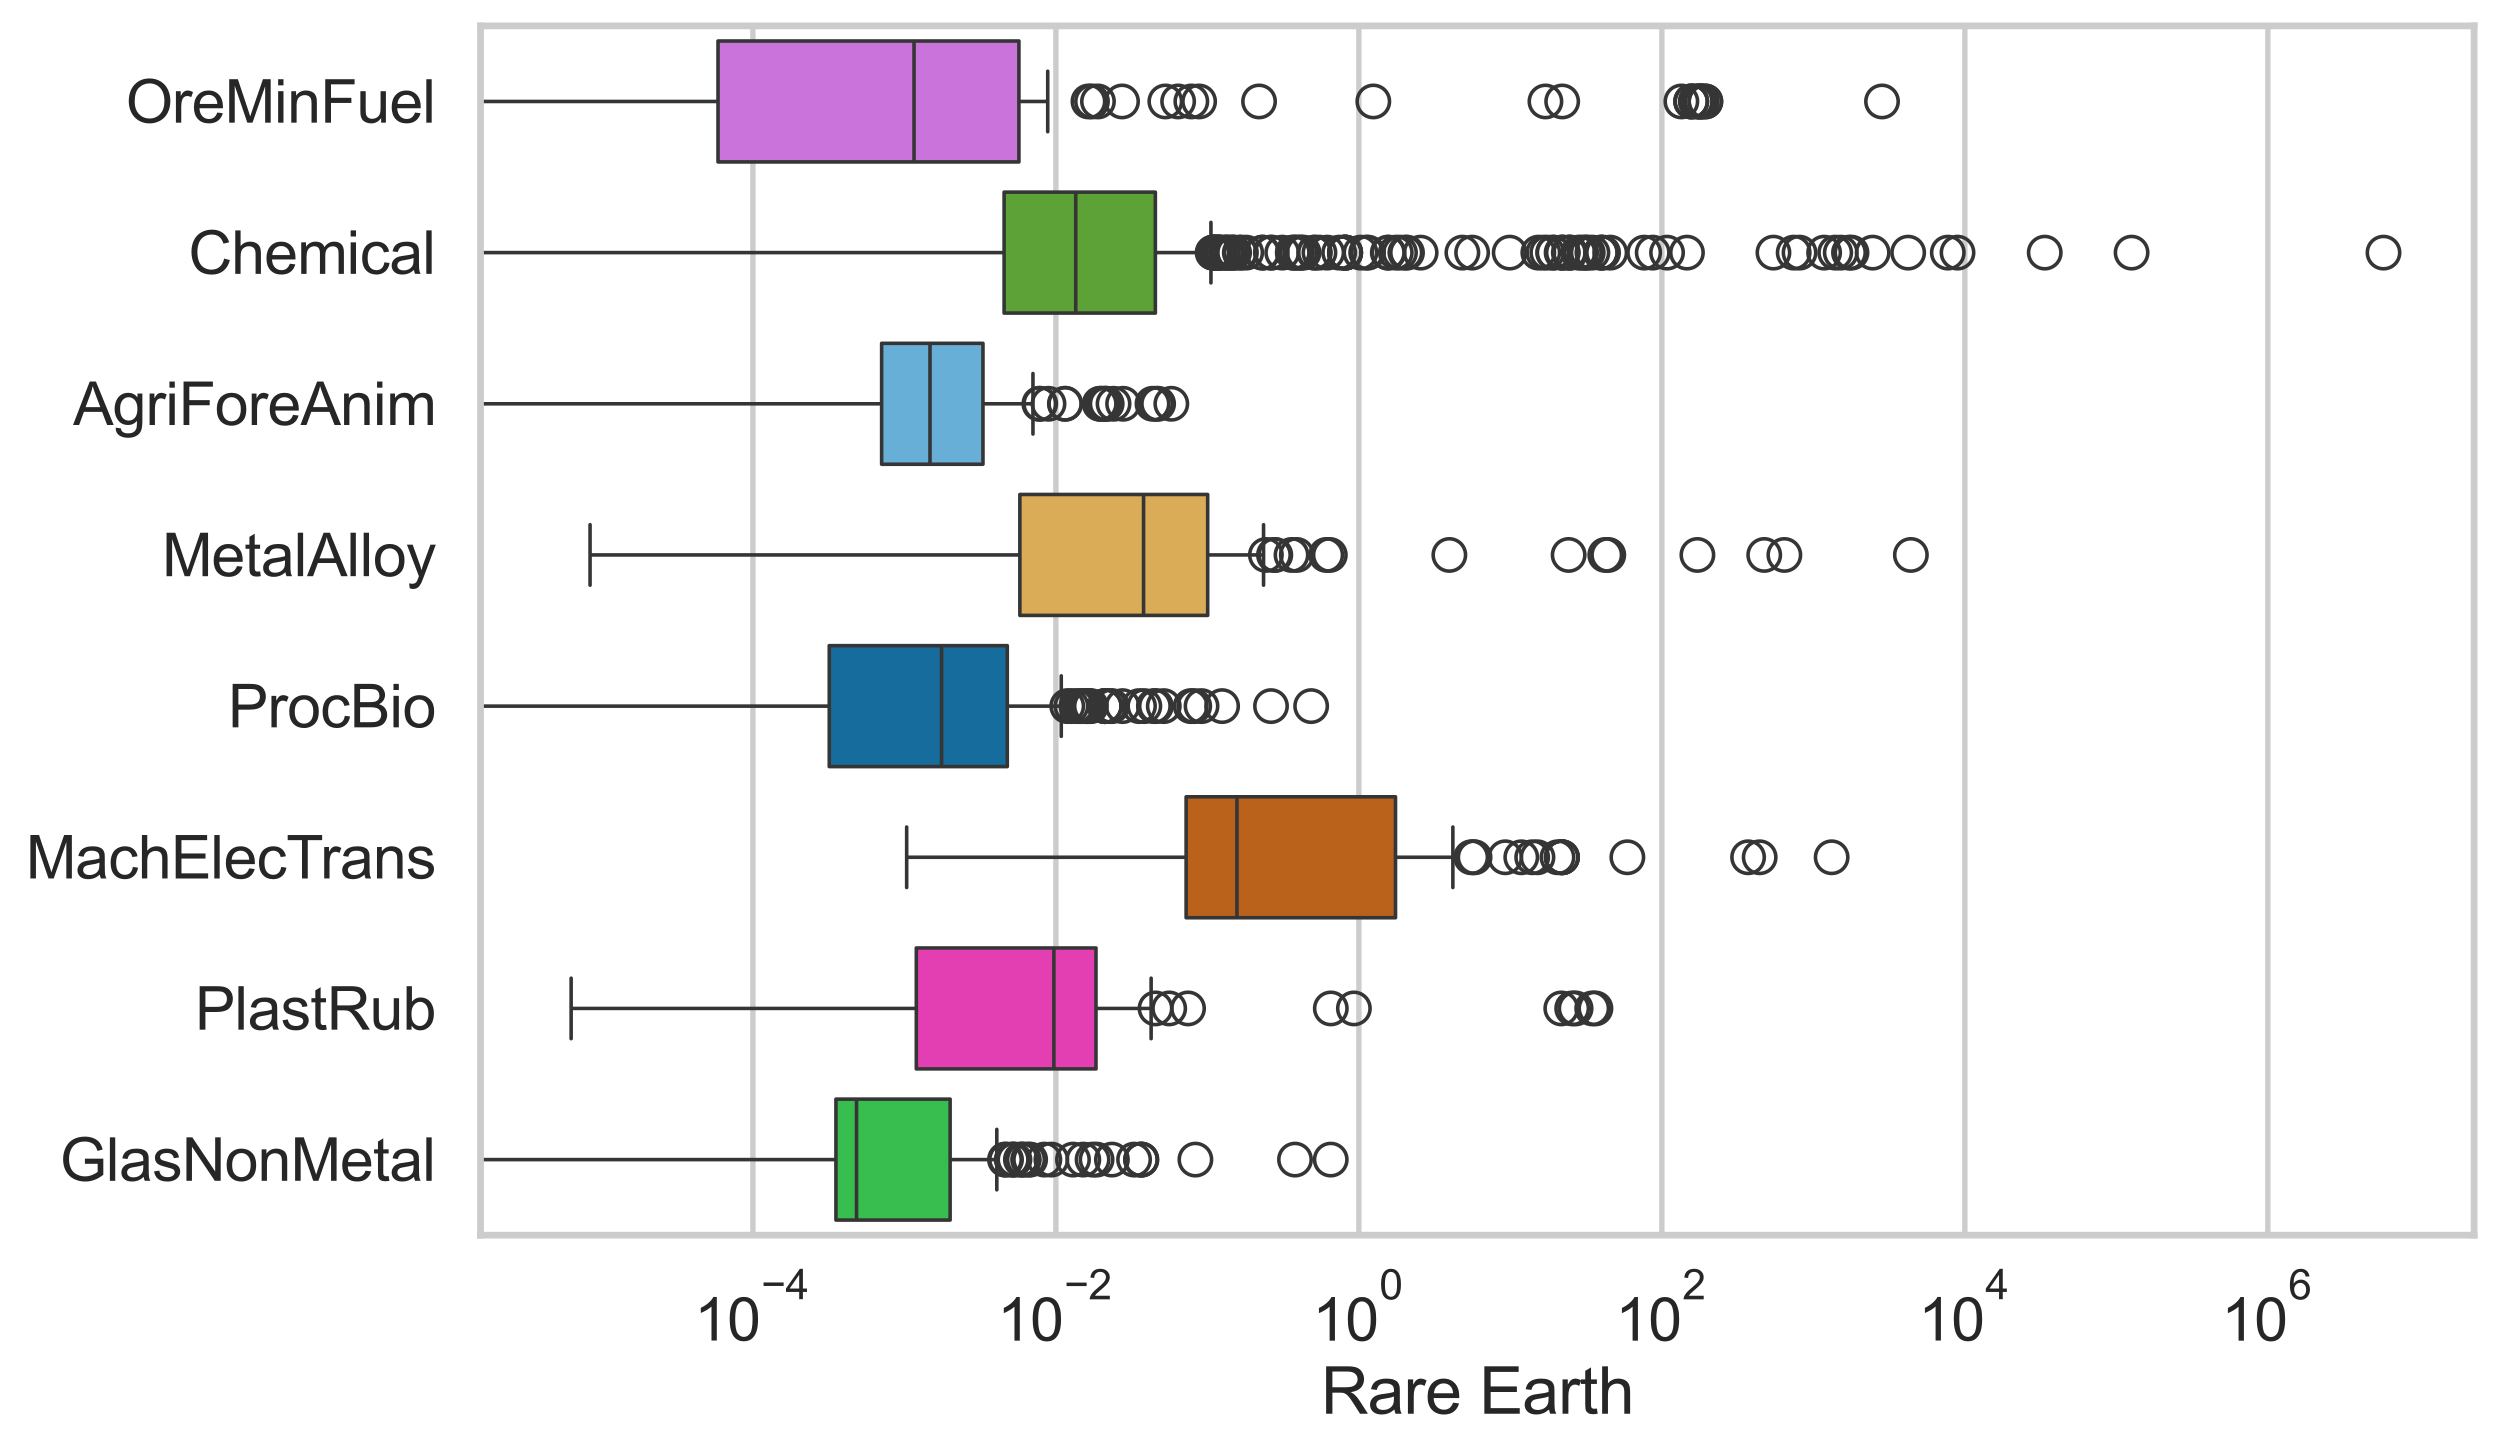 <?xml version="1.0" encoding="utf-8" standalone="no"?>
<!DOCTYPE svg PUBLIC "-//W3C//DTD SVG 1.1//EN"
  "http://www.w3.org/Graphics/SVG/1.1/DTD/svg11.dtd">
<svg xmlns:xlink="http://www.w3.org/1999/xlink" width="695.577pt" height="404.121pt" viewBox="0 0 695.577 404.121" xmlns="http://www.w3.org/2000/svg" version="1.1">
 <defs>
  <style type="text/css">*{stroke-linejoin: round; stroke-linecap: butt}</style>
 </defs>
 <g id="figure_1">
  <g id="patch_1">
   <path d="M 0 404.121 
L 695.577 404.121 
L 695.577 0 
L 0 0 
z
" style="fill: #ffffff"/>
  </g>
  <g id="axes_1">
   <g id="patch_2">
    <path d="M 133.697 343.665 
L 688.377 343.665 
L 688.377 7.2 
L 133.697 7.2 
z
" style="fill: #ffffff"/>
   </g>
   <g id="matplotlib.axis_1">
    <g id="xtick_1">
     <g id="line2d_1">
      <path d="M 209.482 343.665 
L 209.482 7.2 
" clip-path="url(#pcec61a4413)" style="fill: none; stroke: #cccccc; stroke-width: 1.5; stroke-linecap: round"/>
     </g>
     <g id="text_1">
      <!-- $\mathdefault{10^{-4}}$ -->
      <g style="fill: #262626" transform="translate(193.147 373.015) scale(0.165 -0.165)">
       <defs>
        <path id="ArialMT-31" d="M 2384 0 
L 1822 0 
L 1822 3584 
Q 1619 3391 1289 3197 
Q 959 3003 697 2906 
L 697 3450 
Q 1169 3672 1522 3987 
Q 1875 4303 2022 4600 
L 2384 4600 
L 2384 0 
z
" transform="scale(0.016)"/>
        <path id="ArialMT-30" d="M 266 2259 
Q 266 3072 433 3567 
Q 600 4063 929 4331 
Q 1259 4600 1759 4600 
Q 2128 4600 2406 4451 
Q 2684 4303 2865 4023 
Q 3047 3744 3150 3342 
Q 3253 2941 3253 2259 
Q 3253 1453 3087 958 
Q 2922 463 2592 192 
Q 2263 -78 1759 -78 
Q 1097 -78 719 397 
Q 266 969 266 2259 
z
M 844 2259 
Q 844 1131 1108 757 
Q 1372 384 1759 384 
Q 2147 384 2411 759 
Q 2675 1134 2675 2259 
Q 2675 3391 2411 3762 
Q 2147 4134 1753 4134 
Q 1366 4134 1134 3806 
Q 844 3388 844 2259 
z
" transform="scale(0.016)"/>
        <path id="ArialMT-2212" d="M 3381 1997 
L 356 1997 
L 356 2522 
L 3381 2522 
L 3381 1997 
z
" transform="scale(0.016)"/>
        <path id="ArialMT-34" d="M 2069 0 
L 2069 1097 
L 81 1097 
L 81 1613 
L 2172 4581 
L 2631 4581 
L 2631 1613 
L 3250 1613 
L 3250 1097 
L 2631 1097 
L 2631 0 
L 2069 0 
z
M 2069 1613 
L 2069 3678 
L 634 1613 
L 2069 1613 
z
" transform="scale(0.016)"/>
       </defs>
       <use xlink:href="#ArialMT-31" transform="translate(0 0.202)"/>
       <use xlink:href="#ArialMT-30" transform="translate(55.615 0.202)"/>
       <use xlink:href="#ArialMT-2212" transform="translate(112.973 69.895) scale(0.7)"/>
       <use xlink:href="#ArialMT-34" transform="translate(153.852 69.895) scale(0.7)"/>
      </g>
     </g>
    </g>
    <g id="xtick_2">
     <g id="line2d_2">
      <path d="M 293.782 343.665 
L 293.782 7.2 
" clip-path="url(#pcec61a4413)" style="fill: none; stroke: #cccccc; stroke-width: 1.5; stroke-linecap: round"/>
     </g>
     <g id="text_2">
      <!-- $\mathdefault{10^{-2}}$ -->
      <g style="fill: #262626" transform="translate(277.447 373.18) scale(0.165 -0.165)">
       <defs>
        <path id="ArialMT-32" d="M 3222 541 
L 3222 0 
L 194 0 
Q 188 203 259 391 
Q 375 700 629 1000 
Q 884 1300 1366 1694 
Q 2113 2306 2375 2664 
Q 2638 3022 2638 3341 
Q 2638 3675 2398 3904 
Q 2159 4134 1775 4134 
Q 1369 4134 1125 3890 
Q 881 3647 878 3216 
L 300 3275 
Q 359 3922 746 4261 
Q 1134 4600 1788 4600 
Q 2447 4600 2831 4234 
Q 3216 3869 3216 3328 
Q 3216 3053 3103 2787 
Q 2991 2522 2730 2228 
Q 2469 1934 1863 1422 
Q 1356 997 1212 845 
Q 1069 694 975 541 
L 3222 541 
z
" transform="scale(0.016)"/>
       </defs>
       <use xlink:href="#ArialMT-31" transform="translate(0 0.994)"/>
       <use xlink:href="#ArialMT-30" transform="translate(55.615 0.994)"/>
       <use xlink:href="#ArialMT-2212" transform="translate(112.973 70.688) scale(0.7)"/>
       <use xlink:href="#ArialMT-32" transform="translate(153.852 70.688) scale(0.7)"/>
      </g>
     </g>
    </g>
    <g id="xtick_3">
     <g id="line2d_3">
      <path d="M 378.082 343.665 
L 378.082 7.2 
" clip-path="url(#pcec61a4413)" style="fill: none; stroke: #cccccc; stroke-width: 1.5; stroke-linecap: round"/>
     </g>
     <g id="text_3">
      <!-- $\mathdefault{10^{0}}$ -->
      <g style="fill: #262626" transform="translate(365.13 373.18) scale(0.165 -0.165)">
       <use xlink:href="#ArialMT-31" transform="translate(0 0.994)"/>
       <use xlink:href="#ArialMT-30" transform="translate(55.615 0.994)"/>
       <use xlink:href="#ArialMT-30" transform="translate(112.973 70.688) scale(0.7)"/>
      </g>
     </g>
    </g>
    <g id="xtick_4">
     <g id="line2d_4">
      <path d="M 462.382 343.665 
L 462.382 7.2 
" clip-path="url(#pcec61a4413)" style="fill: none; stroke: #cccccc; stroke-width: 1.5; stroke-linecap: round"/>
     </g>
     <g id="text_4">
      <!-- $\mathdefault{10^{2}}$ -->
      <g style="fill: #262626" transform="translate(449.429 373.18) scale(0.165 -0.165)">
       <use xlink:href="#ArialMT-31" transform="translate(0 0.994)"/>
       <use xlink:href="#ArialMT-30" transform="translate(55.615 0.994)"/>
       <use xlink:href="#ArialMT-32" transform="translate(112.973 70.688) scale(0.7)"/>
      </g>
     </g>
    </g>
    <g id="xtick_5">
     <g id="line2d_5">
      <path d="M 546.682 343.665 
L 546.682 7.2 
" clip-path="url(#pcec61a4413)" style="fill: none; stroke: #cccccc; stroke-width: 1.5; stroke-linecap: round"/>
     </g>
     <g id="text_5">
      <!-- $\mathdefault{10^{4}}$ -->
      <g style="fill: #262626" transform="translate(533.729 373.015) scale(0.165 -0.165)">
       <use xlink:href="#ArialMT-31" transform="translate(0 0.202)"/>
       <use xlink:href="#ArialMT-30" transform="translate(55.615 0.202)"/>
       <use xlink:href="#ArialMT-34" transform="translate(112.973 69.895) scale(0.7)"/>
      </g>
     </g>
    </g>
    <g id="xtick_6">
     <g id="line2d_6">
      <path d="M 630.981 343.665 
L 630.981 7.2 
" clip-path="url(#pcec61a4413)" style="fill: none; stroke: #cccccc; stroke-width: 1.5; stroke-linecap: round"/>
     </g>
     <g id="text_6">
      <!-- $\mathdefault{10^{6}}$ -->
      <g style="fill: #262626" transform="translate(618.029 373.18) scale(0.165 -0.165)">
       <defs>
        <path id="ArialMT-36" d="M 3184 3459 
L 2625 3416 
Q 2550 3747 2413 3897 
Q 2184 4138 1850 4138 
Q 1581 4138 1378 3988 
Q 1113 3794 959 3422 
Q 806 3050 800 2363 
Q 1003 2672 1297 2822 
Q 1591 2972 1913 2972 
Q 2475 2972 2870 2558 
Q 3266 2144 3266 1488 
Q 3266 1056 3080 686 
Q 2894 316 2569 119 
Q 2244 -78 1831 -78 
Q 1128 -78 684 439 
Q 241 956 241 2144 
Q 241 3472 731 4075 
Q 1159 4600 1884 4600 
Q 2425 4600 2770 4297 
Q 3116 3994 3184 3459 
z
M 888 1484 
Q 888 1194 1011 928 
Q 1134 663 1356 523 
Q 1578 384 1822 384 
Q 2178 384 2434 671 
Q 2691 959 2691 1453 
Q 2691 1928 2437 2201 
Q 2184 2475 1800 2475 
Q 1419 2475 1153 2201 
Q 888 1928 888 1484 
z
" transform="scale(0.016)"/>
       </defs>
       <use xlink:href="#ArialMT-31" transform="translate(0 0.994)"/>
       <use xlink:href="#ArialMT-30" transform="translate(55.615 0.994)"/>
       <use xlink:href="#ArialMT-36" transform="translate(112.973 70.688) scale(0.7)"/>
      </g>
     </g>
    </g>
    <g id="text_7">
     <!-- Rare Earth -->
     <g style="fill: #262626" transform="translate(367.521 393.344) scale(0.18 -0.18)">
      <defs>
       <path id="ArialMT-52" d="M 503 0 
L 503 4581 
L 2534 4581 
Q 3147 4581 3465 4457 
Q 3784 4334 3975 4021 
Q 4166 3709 4166 3331 
Q 4166 2844 3850 2509 
Q 3534 2175 2875 2084 
Q 3116 1969 3241 1856 
Q 3506 1613 3744 1247 
L 4541 0 
L 3778 0 
L 3172 953 
Q 2906 1366 2734 1584 
Q 2563 1803 2427 1890 
Q 2291 1978 2150 2013 
Q 2047 2034 1813 2034 
L 1109 2034 
L 1109 0 
L 503 0 
z
M 1109 2559 
L 2413 2559 
Q 2828 2559 3062 2645 
Q 3297 2731 3419 2920 
Q 3541 3109 3541 3331 
Q 3541 3656 3305 3865 
Q 3069 4075 2559 4075 
L 1109 4075 
L 1109 2559 
z
" transform="scale(0.016)"/>
       <path id="ArialMT-61" d="M 2588 409 
Q 2275 144 1986 34 
Q 1697 -75 1366 -75 
Q 819 -75 525 192 
Q 231 459 231 875 
Q 231 1119 342 1320 
Q 453 1522 633 1644 
Q 813 1766 1038 1828 
Q 1203 1872 1538 1913 
Q 2219 1994 2541 2106 
Q 2544 2222 2544 2253 
Q 2544 2597 2384 2738 
Q 2169 2928 1744 2928 
Q 1347 2928 1158 2789 
Q 969 2650 878 2297 
L 328 2372 
Q 403 2725 575 2942 
Q 747 3159 1072 3276 
Q 1397 3394 1825 3394 
Q 2250 3394 2515 3294 
Q 2781 3194 2906 3042 
Q 3031 2891 3081 2659 
Q 3109 2516 3109 2141 
L 3109 1391 
Q 3109 606 3145 398 
Q 3181 191 3288 0 
L 2700 0 
Q 2613 175 2588 409 
z
M 2541 1666 
Q 2234 1541 1622 1453 
Q 1275 1403 1131 1340 
Q 988 1278 909 1158 
Q 831 1038 831 891 
Q 831 666 1001 516 
Q 1172 366 1500 366 
Q 1825 366 2078 508 
Q 2331 650 2450 897 
Q 2541 1088 2541 1459 
L 2541 1666 
z
" transform="scale(0.016)"/>
       <path id="ArialMT-72" d="M 416 0 
L 416 3319 
L 922 3319 
L 922 2816 
Q 1116 3169 1280 3281 
Q 1444 3394 1641 3394 
Q 1925 3394 2219 3213 
L 2025 2691 
Q 1819 2813 1613 2813 
Q 1428 2813 1281 2702 
Q 1134 2591 1072 2394 
Q 978 2094 978 1738 
L 978 0 
L 416 0 
z
" transform="scale(0.016)"/>
       <path id="ArialMT-65" d="M 2694 1069 
L 3275 997 
Q 3138 488 2766 206 
Q 2394 -75 1816 -75 
Q 1088 -75 661 373 
Q 234 822 234 1631 
Q 234 2469 665 2931 
Q 1097 3394 1784 3394 
Q 2450 3394 2872 2941 
Q 3294 2488 3294 1666 
Q 3294 1616 3291 1516 
L 816 1516 
Q 847 969 1125 678 
Q 1403 388 1819 388 
Q 2128 388 2347 550 
Q 2566 713 2694 1069 
z
M 847 1978 
L 2700 1978 
Q 2663 2397 2488 2606 
Q 2219 2931 1791 2931 
Q 1403 2931 1139 2672 
Q 875 2413 847 1978 
z
" transform="scale(0.016)"/>
       <path id="ArialMT-20" transform="scale(0.016)"/>
       <path id="ArialMT-45" d="M 506 0 
L 506 4581 
L 3819 4581 
L 3819 4041 
L 1113 4041 
L 1113 2638 
L 3647 2638 
L 3647 2100 
L 1113 2100 
L 1113 541 
L 3925 541 
L 3925 0 
L 506 0 
z
" transform="scale(0.016)"/>
       <path id="ArialMT-74" d="M 1650 503 
L 1731 6 
Q 1494 -44 1306 -44 
Q 1000 -44 831 53 
Q 663 150 594 308 
Q 525 466 525 972 
L 525 2881 
L 113 2881 
L 113 3319 
L 525 3319 
L 525 4141 
L 1084 4478 
L 1084 3319 
L 1650 3319 
L 1650 2881 
L 1084 2881 
L 1084 941 
Q 1084 700 1114 631 
Q 1144 563 1211 522 
Q 1278 481 1403 481 
Q 1497 481 1650 503 
z
" transform="scale(0.016)"/>
       <path id="ArialMT-68" d="M 422 0 
L 422 4581 
L 984 4581 
L 984 2938 
Q 1378 3394 1978 3394 
Q 2347 3394 2619 3248 
Q 2891 3103 3008 2847 
Q 3125 2591 3125 2103 
L 3125 0 
L 2563 0 
L 2563 2103 
Q 2563 2525 2380 2717 
Q 2197 2909 1863 2909 
Q 1613 2909 1392 2779 
Q 1172 2650 1078 2428 
Q 984 2206 984 1816 
L 984 0 
L 422 0 
z
" transform="scale(0.016)"/>
      </defs>
      <use xlink:href="#ArialMT-52"/>
      <use xlink:href="#ArialMT-61" transform="translate(72.217 0)"/>
      <use xlink:href="#ArialMT-72" transform="translate(127.832 0)"/>
      <use xlink:href="#ArialMT-65" transform="translate(161.133 0)"/>
      <use xlink:href="#ArialMT-20" transform="translate(216.748 0)"/>
      <use xlink:href="#ArialMT-45" transform="translate(244.531 0)"/>
      <use xlink:href="#ArialMT-61" transform="translate(311.23 0)"/>
      <use xlink:href="#ArialMT-72" transform="translate(366.846 0)"/>
      <use xlink:href="#ArialMT-74" transform="translate(400.146 0)"/>
      <use xlink:href="#ArialMT-68" transform="translate(427.93 0)"/>
     </g>
    </g>
   </g>
   <g id="matplotlib.axis_2">
    <g id="ytick_1">
     <g id="text_8">
      <!-- OreMinFuel -->
      <g style="fill: #262626" transform="translate(35.013 34.134) scale(0.165 -0.165)">
       <defs>
        <path id="ArialMT-4f" d="M 309 2231 
Q 309 3372 921 4017 
Q 1534 4663 2503 4663 
Q 3138 4663 3647 4359 
Q 4156 4056 4423 3514 
Q 4691 2972 4691 2284 
Q 4691 1588 4409 1038 
Q 4128 488 3612 205 
Q 3097 -78 2500 -78 
Q 1853 -78 1343 234 
Q 834 547 571 1087 
Q 309 1628 309 2231 
z
M 934 2222 
Q 934 1394 1379 917 
Q 1825 441 2497 441 
Q 3181 441 3623 922 
Q 4066 1403 4066 2288 
Q 4066 2847 3877 3264 
Q 3688 3681 3323 3911 
Q 2959 4141 2506 4141 
Q 1863 4141 1398 3698 
Q 934 3256 934 2222 
z
" transform="scale(0.016)"/>
        <path id="ArialMT-4d" d="M 475 0 
L 475 4581 
L 1388 4581 
L 2472 1338 
Q 2622 884 2691 659 
Q 2769 909 2934 1394 
L 4031 4581 
L 4847 4581 
L 4847 0 
L 4263 0 
L 4263 3834 
L 2931 0 
L 2384 0 
L 1059 3900 
L 1059 0 
L 475 0 
z
" transform="scale(0.016)"/>
        <path id="ArialMT-69" d="M 425 3934 
L 425 4581 
L 988 4581 
L 988 3934 
L 425 3934 
z
M 425 0 
L 425 3319 
L 988 3319 
L 988 0 
L 425 0 
z
" transform="scale(0.016)"/>
        <path id="ArialMT-6e" d="M 422 0 
L 422 3319 
L 928 3319 
L 928 2847 
Q 1294 3394 1984 3394 
Q 2284 3394 2536 3286 
Q 2788 3178 2913 3003 
Q 3038 2828 3088 2588 
Q 3119 2431 3119 2041 
L 3119 0 
L 2556 0 
L 2556 2019 
Q 2556 2363 2490 2533 
Q 2425 2703 2258 2804 
Q 2091 2906 1866 2906 
Q 1506 2906 1245 2678 
Q 984 2450 984 1813 
L 984 0 
L 422 0 
z
" transform="scale(0.016)"/>
        <path id="ArialMT-46" d="M 525 0 
L 525 4581 
L 3616 4581 
L 3616 4041 
L 1131 4041 
L 1131 2622 
L 3281 2622 
L 3281 2081 
L 1131 2081 
L 1131 0 
L 525 0 
z
" transform="scale(0.016)"/>
        <path id="ArialMT-75" d="M 2597 0 
L 2597 488 
Q 2209 -75 1544 -75 
Q 1250 -75 995 37 
Q 741 150 617 320 
Q 494 491 444 738 
Q 409 903 409 1263 
L 409 3319 
L 972 3319 
L 972 1478 
Q 972 1038 1006 884 
Q 1059 663 1231 536 
Q 1403 409 1656 409 
Q 1909 409 2131 539 
Q 2353 669 2445 892 
Q 2538 1116 2538 1541 
L 2538 3319 
L 3100 3319 
L 3100 0 
L 2597 0 
z
" transform="scale(0.016)"/>
        <path id="ArialMT-6c" d="M 409 0 
L 409 4581 
L 972 4581 
L 972 0 
L 409 0 
z
" transform="scale(0.016)"/>
       </defs>
       <use xlink:href="#ArialMT-4f"/>
       <use xlink:href="#ArialMT-72" transform="translate(77.783 0)"/>
       <use xlink:href="#ArialMT-65" transform="translate(111.084 0)"/>
       <use xlink:href="#ArialMT-4d" transform="translate(166.699 0)"/>
       <use xlink:href="#ArialMT-69" transform="translate(250 0)"/>
       <use xlink:href="#ArialMT-6e" transform="translate(272.217 0)"/>
       <use xlink:href="#ArialMT-46" transform="translate(327.832 0)"/>
       <use xlink:href="#ArialMT-75" transform="translate(388.916 0)"/>
       <use xlink:href="#ArialMT-65" transform="translate(444.531 0)"/>
       <use xlink:href="#ArialMT-6c" transform="translate(500.146 0)"/>
      </g>
     </g>
    </g>
    <g id="ytick_2">
     <g id="text_9">
      <!-- Chemical -->
      <g style="fill: #262626" transform="translate(52.428 76.192) scale(0.165 -0.165)">
       <defs>
        <path id="ArialMT-43" d="M 3763 1606 
L 4369 1453 
Q 4178 706 3683 314 
Q 3188 -78 2472 -78 
Q 1731 -78 1267 223 
Q 803 525 561 1097 
Q 319 1669 319 2325 
Q 319 3041 592 3573 
Q 866 4106 1370 4382 
Q 1875 4659 2481 4659 
Q 3169 4659 3637 4309 
Q 4106 3959 4291 3325 
L 3694 3184 
Q 3534 3684 3231 3912 
Q 2928 4141 2469 4141 
Q 1941 4141 1586 3887 
Q 1231 3634 1087 3207 
Q 944 2781 944 2328 
Q 944 1744 1114 1308 
Q 1284 872 1643 656 
Q 2003 441 2422 441 
Q 2931 441 3284 734 
Q 3638 1028 3763 1606 
z
" transform="scale(0.016)"/>
        <path id="ArialMT-6d" d="M 422 0 
L 422 3319 
L 925 3319 
L 925 2853 
Q 1081 3097 1340 3245 
Q 1600 3394 1931 3394 
Q 2300 3394 2536 3241 
Q 2772 3088 2869 2813 
Q 3263 3394 3894 3394 
Q 4388 3394 4653 3120 
Q 4919 2847 4919 2278 
L 4919 0 
L 4359 0 
L 4359 2091 
Q 4359 2428 4304 2576 
Q 4250 2725 4106 2815 
Q 3963 2906 3769 2906 
Q 3419 2906 3187 2673 
Q 2956 2441 2956 1928 
L 2956 0 
L 2394 0 
L 2394 2156 
Q 2394 2531 2256 2718 
Q 2119 2906 1806 2906 
Q 1569 2906 1367 2781 
Q 1166 2656 1075 2415 
Q 984 2175 984 1722 
L 984 0 
L 422 0 
z
" transform="scale(0.016)"/>
        <path id="ArialMT-63" d="M 2588 1216 
L 3141 1144 
Q 3050 572 2676 248 
Q 2303 -75 1759 -75 
Q 1078 -75 664 370 
Q 250 816 250 1647 
Q 250 2184 428 2587 
Q 606 2991 970 3192 
Q 1334 3394 1763 3394 
Q 2303 3394 2647 3120 
Q 2991 2847 3088 2344 
L 2541 2259 
Q 2463 2594 2264 2762 
Q 2066 2931 1784 2931 
Q 1359 2931 1093 2626 
Q 828 2322 828 1663 
Q 828 994 1084 691 
Q 1341 388 1753 388 
Q 2084 388 2306 591 
Q 2528 794 2588 1216 
z
" transform="scale(0.016)"/>
       </defs>
       <use xlink:href="#ArialMT-43"/>
       <use xlink:href="#ArialMT-68" transform="translate(72.217 0)"/>
       <use xlink:href="#ArialMT-65" transform="translate(127.832 0)"/>
       <use xlink:href="#ArialMT-6d" transform="translate(183.447 0)"/>
       <use xlink:href="#ArialMT-69" transform="translate(266.748 0)"/>
       <use xlink:href="#ArialMT-63" transform="translate(288.965 0)"/>
       <use xlink:href="#ArialMT-61" transform="translate(338.965 0)"/>
       <use xlink:href="#ArialMT-6c" transform="translate(394.58 0)"/>
      </g>
     </g>
    </g>
    <g id="ytick_3">
     <g id="text_10">
      <!-- AgriForeAnim -->
      <g style="fill: #262626" transform="translate(20.341 118.25) scale(0.165 -0.165)">
       <defs>
        <path id="ArialMT-41" d="M -9 0 
L 1750 4581 
L 2403 4581 
L 4278 0 
L 3588 0 
L 3053 1388 
L 1138 1388 
L 634 0 
L -9 0 
z
M 1313 1881 
L 2866 1881 
L 2388 3150 
Q 2169 3728 2063 4100 
Q 1975 3659 1816 3225 
L 1313 1881 
z
" transform="scale(0.016)"/>
        <path id="ArialMT-67" d="M 319 -275 
L 866 -356 
Q 900 -609 1056 -725 
Q 1266 -881 1628 -881 
Q 2019 -881 2231 -725 
Q 2444 -569 2519 -288 
Q 2563 -116 2559 434 
Q 2191 0 1641 0 
Q 956 0 581 494 
Q 206 988 206 1678 
Q 206 2153 378 2554 
Q 550 2956 876 3175 
Q 1203 3394 1644 3394 
Q 2231 3394 2613 2919 
L 2613 3319 
L 3131 3319 
L 3131 450 
Q 3131 -325 2973 -648 
Q 2816 -972 2473 -1159 
Q 2131 -1347 1631 -1347 
Q 1038 -1347 672 -1080 
Q 306 -813 319 -275 
z
M 784 1719 
Q 784 1066 1043 766 
Q 1303 466 1694 466 
Q 2081 466 2343 764 
Q 2606 1063 2606 1700 
Q 2606 2309 2336 2618 
Q 2066 2928 1684 2928 
Q 1309 2928 1046 2623 
Q 784 2319 784 1719 
z
" transform="scale(0.016)"/>
        <path id="ArialMT-6f" d="M 213 1659 
Q 213 2581 725 3025 
Q 1153 3394 1769 3394 
Q 2453 3394 2887 2945 
Q 3322 2497 3322 1706 
Q 3322 1066 3130 698 
Q 2938 331 2570 128 
Q 2203 -75 1769 -75 
Q 1072 -75 642 372 
Q 213 819 213 1659 
z
M 791 1659 
Q 791 1022 1069 705 
Q 1347 388 1769 388 
Q 2188 388 2466 706 
Q 2744 1025 2744 1678 
Q 2744 2294 2464 2611 
Q 2184 2928 1769 2928 
Q 1347 2928 1069 2612 
Q 791 2297 791 1659 
z
" transform="scale(0.016)"/>
       </defs>
       <use xlink:href="#ArialMT-41"/>
       <use xlink:href="#ArialMT-67" transform="translate(66.699 0)"/>
       <use xlink:href="#ArialMT-72" transform="translate(122.314 0)"/>
       <use xlink:href="#ArialMT-69" transform="translate(155.615 0)"/>
       <use xlink:href="#ArialMT-46" transform="translate(177.832 0)"/>
       <use xlink:href="#ArialMT-6f" transform="translate(238.916 0)"/>
       <use xlink:href="#ArialMT-72" transform="translate(294.531 0)"/>
       <use xlink:href="#ArialMT-65" transform="translate(327.832 0)"/>
       <use xlink:href="#ArialMT-41" transform="translate(383.447 0)"/>
       <use xlink:href="#ArialMT-6e" transform="translate(450.146 0)"/>
       <use xlink:href="#ArialMT-69" transform="translate(505.762 0)"/>
       <use xlink:href="#ArialMT-6d" transform="translate(527.979 0)"/>
      </g>
     </g>
    </g>
    <g id="ytick_4">
     <g id="text_11">
      <!-- MetalAlloy -->
      <g style="fill: #262626" transform="translate(45.088 160.308) scale(0.165 -0.165)">
       <defs>
        <path id="ArialMT-79" d="M 397 -1278 
L 334 -750 
Q 519 -800 656 -800 
Q 844 -800 956 -737 
Q 1069 -675 1141 -563 
Q 1194 -478 1313 -144 
Q 1328 -97 1363 -6 
L 103 3319 
L 709 3319 
L 1400 1397 
Q 1534 1031 1641 628 
Q 1738 1016 1872 1384 
L 2581 3319 
L 3144 3319 
L 1881 -56 
Q 1678 -603 1566 -809 
Q 1416 -1088 1222 -1217 
Q 1028 -1347 759 -1347 
Q 597 -1347 397 -1278 
z
" transform="scale(0.016)"/>
       </defs>
       <use xlink:href="#ArialMT-4d"/>
       <use xlink:href="#ArialMT-65" transform="translate(83.301 0)"/>
       <use xlink:href="#ArialMT-74" transform="translate(138.916 0)"/>
       <use xlink:href="#ArialMT-61" transform="translate(166.699 0)"/>
       <use xlink:href="#ArialMT-6c" transform="translate(222.314 0)"/>
       <use xlink:href="#ArialMT-41" transform="translate(244.531 0)"/>
       <use xlink:href="#ArialMT-6c" transform="translate(311.23 0)"/>
       <use xlink:href="#ArialMT-6c" transform="translate(333.447 0)"/>
       <use xlink:href="#ArialMT-6f" transform="translate(355.664 0)"/>
       <use xlink:href="#ArialMT-79" transform="translate(411.279 0)"/>
      </g>
     </g>
    </g>
    <g id="ytick_5">
     <g id="text_12">
      <!-- ProcBio -->
      <g style="fill: #262626" transform="translate(63.424 202.366) scale(0.165 -0.165)">
       <defs>
        <path id="ArialMT-50" d="M 494 0 
L 494 4581 
L 2222 4581 
Q 2678 4581 2919 4538 
Q 3256 4481 3484 4323 
Q 3713 4166 3852 3881 
Q 3991 3597 3991 3256 
Q 3991 2672 3619 2267 
Q 3247 1863 2275 1863 
L 1100 1863 
L 1100 0 
L 494 0 
z
M 1100 2403 
L 2284 2403 
Q 2872 2403 3119 2622 
Q 3366 2841 3366 3238 
Q 3366 3525 3220 3729 
Q 3075 3934 2838 4000 
Q 2684 4041 2272 4041 
L 1100 4041 
L 1100 2403 
z
" transform="scale(0.016)"/>
        <path id="ArialMT-42" d="M 469 0 
L 469 4581 
L 2188 4581 
Q 2713 4581 3030 4442 
Q 3347 4303 3526 4014 
Q 3706 3725 3706 3409 
Q 3706 3116 3547 2856 
Q 3388 2597 3066 2438 
Q 3481 2316 3704 2022 
Q 3928 1728 3928 1328 
Q 3928 1006 3792 729 
Q 3656 453 3456 303 
Q 3256 153 2954 76 
Q 2653 0 2216 0 
L 469 0 
z
M 1075 2656 
L 2066 2656 
Q 2469 2656 2644 2709 
Q 2875 2778 2992 2937 
Q 3109 3097 3109 3338 
Q 3109 3566 3000 3739 
Q 2891 3913 2687 3977 
Q 2484 4041 1991 4041 
L 1075 4041 
L 1075 2656 
z
M 1075 541 
L 2216 541 
Q 2509 541 2628 563 
Q 2838 600 2978 687 
Q 3119 775 3209 942 
Q 3300 1109 3300 1328 
Q 3300 1584 3169 1773 
Q 3038 1963 2805 2039 
Q 2572 2116 2134 2116 
L 1075 2116 
L 1075 541 
z
" transform="scale(0.016)"/>
       </defs>
       <use xlink:href="#ArialMT-50"/>
       <use xlink:href="#ArialMT-72" transform="translate(66.699 0)"/>
       <use xlink:href="#ArialMT-6f" transform="translate(100 0)"/>
       <use xlink:href="#ArialMT-63" transform="translate(155.615 0)"/>
       <use xlink:href="#ArialMT-42" transform="translate(205.615 0)"/>
       <use xlink:href="#ArialMT-69" transform="translate(272.314 0)"/>
       <use xlink:href="#ArialMT-6f" transform="translate(294.531 0)"/>
      </g>
     </g>
    </g>
    <g id="ytick_6">
     <g id="text_13">
      <!-- MachElecTrans -->
      <g style="fill: #262626" transform="translate(7.2 244.425) scale(0.165 -0.165)">
       <defs>
        <path id="ArialMT-54" d="M 1659 0 
L 1659 4041 
L 150 4041 
L 150 4581 
L 3781 4581 
L 3781 4041 
L 2266 4041 
L 2266 0 
L 1659 0 
z
" transform="scale(0.016)"/>
        <path id="ArialMT-73" d="M 197 991 
L 753 1078 
Q 800 744 1014 566 
Q 1228 388 1613 388 
Q 2000 388 2187 545 
Q 2375 703 2375 916 
Q 2375 1106 2209 1216 
Q 2094 1291 1634 1406 
Q 1016 1563 777 1677 
Q 538 1791 414 1992 
Q 291 2194 291 2438 
Q 291 2659 392 2848 
Q 494 3038 669 3163 
Q 800 3259 1026 3326 
Q 1253 3394 1513 3394 
Q 1903 3394 2198 3281 
Q 2494 3169 2634 2976 
Q 2775 2784 2828 2463 
L 2278 2388 
Q 2241 2644 2061 2787 
Q 1881 2931 1553 2931 
Q 1166 2931 1000 2803 
Q 834 2675 834 2503 
Q 834 2394 903 2306 
Q 972 2216 1119 2156 
Q 1203 2125 1616 2013 
Q 2213 1853 2448 1751 
Q 2684 1650 2818 1456 
Q 2953 1263 2953 975 
Q 2953 694 2789 445 
Q 2625 197 2315 61 
Q 2006 -75 1616 -75 
Q 969 -75 630 194 
Q 291 463 197 991 
z
" transform="scale(0.016)"/>
       </defs>
       <use xlink:href="#ArialMT-4d"/>
       <use xlink:href="#ArialMT-61" transform="translate(83.301 0)"/>
       <use xlink:href="#ArialMT-63" transform="translate(138.916 0)"/>
       <use xlink:href="#ArialMT-68" transform="translate(188.916 0)"/>
       <use xlink:href="#ArialMT-45" transform="translate(244.531 0)"/>
       <use xlink:href="#ArialMT-6c" transform="translate(311.23 0)"/>
       <use xlink:href="#ArialMT-65" transform="translate(333.447 0)"/>
       <use xlink:href="#ArialMT-63" transform="translate(389.062 0)"/>
       <use xlink:href="#ArialMT-54" transform="translate(439.062 0)"/>
       <use xlink:href="#ArialMT-72" transform="translate(496.396 0)"/>
       <use xlink:href="#ArialMT-61" transform="translate(529.697 0)"/>
       <use xlink:href="#ArialMT-6e" transform="translate(585.312 0)"/>
       <use xlink:href="#ArialMT-73" transform="translate(640.928 0)"/>
      </g>
     </g>
    </g>
    <g id="ytick_7">
     <g id="text_14">
      <!-- PlastRub -->
      <g style="fill: #262626" transform="translate(54.248 286.483) scale(0.165 -0.165)">
       <defs>
        <path id="ArialMT-62" d="M 941 0 
L 419 0 
L 419 4581 
L 981 4581 
L 981 2947 
Q 1338 3394 1891 3394 
Q 2197 3394 2470 3270 
Q 2744 3147 2920 2923 
Q 3097 2700 3197 2384 
Q 3297 2069 3297 1709 
Q 3297 856 2875 390 
Q 2453 -75 1863 -75 
Q 1275 -75 941 416 
L 941 0 
z
M 934 1684 
Q 934 1088 1097 822 
Q 1363 388 1816 388 
Q 2184 388 2453 708 
Q 2722 1028 2722 1663 
Q 2722 2313 2464 2622 
Q 2206 2931 1841 2931 
Q 1472 2931 1203 2611 
Q 934 2291 934 1684 
z
" transform="scale(0.016)"/>
       </defs>
       <use xlink:href="#ArialMT-50"/>
       <use xlink:href="#ArialMT-6c" transform="translate(66.699 0)"/>
       <use xlink:href="#ArialMT-61" transform="translate(88.916 0)"/>
       <use xlink:href="#ArialMT-73" transform="translate(144.531 0)"/>
       <use xlink:href="#ArialMT-74" transform="translate(194.531 0)"/>
       <use xlink:href="#ArialMT-52" transform="translate(222.314 0)"/>
       <use xlink:href="#ArialMT-75" transform="translate(294.531 0)"/>
       <use xlink:href="#ArialMT-62" transform="translate(350.146 0)"/>
      </g>
     </g>
    </g>
    <g id="ytick_8">
     <g id="text_15">
      <!-- GlasNonMetal -->
      <g style="fill: #262626" transform="translate(16.659 328.541) scale(0.165 -0.165)">
       <defs>
        <path id="ArialMT-47" d="M 2638 1797 
L 2638 2334 
L 4578 2338 
L 4578 638 
Q 4131 281 3656 101 
Q 3181 -78 2681 -78 
Q 2006 -78 1454 211 
Q 903 500 622 1047 
Q 341 1594 341 2269 
Q 341 2938 620 3517 
Q 900 4097 1425 4378 
Q 1950 4659 2634 4659 
Q 3131 4659 3532 4498 
Q 3934 4338 4162 4050 
Q 4391 3763 4509 3300 
L 3963 3150 
Q 3859 3500 3706 3700 
Q 3553 3900 3268 4020 
Q 2984 4141 2638 4141 
Q 2222 4141 1919 4014 
Q 1616 3888 1430 3681 
Q 1244 3475 1141 3228 
Q 966 2803 966 2306 
Q 966 1694 1177 1281 
Q 1388 869 1791 669 
Q 2194 469 2647 469 
Q 3041 469 3416 620 
Q 3791 772 3984 944 
L 3984 1797 
L 2638 1797 
z
" transform="scale(0.016)"/>
        <path id="ArialMT-4e" d="M 488 0 
L 488 4581 
L 1109 4581 
L 3516 984 
L 3516 4581 
L 4097 4581 
L 4097 0 
L 3475 0 
L 1069 3600 
L 1069 0 
L 488 0 
z
" transform="scale(0.016)"/>
       </defs>
       <use xlink:href="#ArialMT-47"/>
       <use xlink:href="#ArialMT-6c" transform="translate(77.783 0)"/>
       <use xlink:href="#ArialMT-61" transform="translate(100 0)"/>
       <use xlink:href="#ArialMT-73" transform="translate(155.615 0)"/>
       <use xlink:href="#ArialMT-4e" transform="translate(205.615 0)"/>
       <use xlink:href="#ArialMT-6f" transform="translate(277.832 0)"/>
       <use xlink:href="#ArialMT-6e" transform="translate(333.447 0)"/>
       <use xlink:href="#ArialMT-4d" transform="translate(389.062 0)"/>
       <use xlink:href="#ArialMT-65" transform="translate(472.363 0)"/>
       <use xlink:href="#ArialMT-74" transform="translate(527.979 0)"/>
       <use xlink:href="#ArialMT-61" transform="translate(555.762 0)"/>
       <use xlink:href="#ArialMT-6c" transform="translate(611.377 0)"/>
      </g>
     </g>
    </g>
   </g>
   <g id="patch_3">
    <path d="M 199.776 11.406 
L 199.776 45.052 
L 283.495 45.052 
L 283.495 11.406 
L 199.776 11.406 
z
" clip-path="url(#pcec61a4413)" style="fill: #ca74db; stroke: #353535; stroke-linejoin: miter"/>
   </g>
   <g id="line2d_7">
    <path d="M 199.776 28.229 
L -1 28.229 
" clip-path="url(#pcec61a4413)" style="fill: none; stroke: #353535"/>
   </g>
   <g id="line2d_8">
    <path d="M 283.495 28.229 
L 291.508 28.229 
" clip-path="url(#pcec61a4413)" style="fill: none; stroke: #353535"/>
   </g>
   <g id="line2d_9">
    <path clip-path="url(#pcec61a4413)" style="fill: none; stroke: #353535; stroke-linecap: round"/>
   </g>
   <g id="line2d_10">
    <path d="M 291.508 19.817 
L 291.508 36.641 
" clip-path="url(#pcec61a4413)" style="fill: none; stroke: #353535; stroke-linecap: round"/>
   </g>
   <g id="line2d_11">
    <defs>
     <path id="mb976acd064" d="M 0 4.5 
C 1.193 4.5 2.338 4.026 3.182 3.182 
C 4.026 2.338 4.5 1.193 4.5 0 
C 4.5 -1.193 4.026 -2.338 3.182 -3.182 
C 2.338 -4.026 1.193 -4.5 0 -4.5 
C -1.193 -4.5 -2.338 -4.026 -3.182 -3.182 
C -4.026 -2.338 -4.5 -1.193 -4.5 0 
C -4.5 1.193 -4.026 2.338 -3.182 3.182 
C -2.338 4.026 -1.193 4.5 0 4.5 
z
" style="stroke: #353535"/>
    </defs>
    <g clip-path="url(#pcec61a4413)">
     <use xlink:href="#mb976acd064" x="470.527" y="28.229" style="fill-opacity: 0; stroke: #353535"/>
     <use xlink:href="#mb976acd064" x="471.801" y="28.229" style="fill-opacity: 0; stroke: #353535"/>
     <use xlink:href="#mb976acd064" x="472.96" y="28.229" style="fill-opacity: 0; stroke: #353535"/>
     <use xlink:href="#mb976acd064" x="350.305" y="28.229" style="fill-opacity: 0; stroke: #353535"/>
     <use xlink:href="#mb976acd064" x="523.634" y="28.229" style="fill-opacity: 0; stroke: #353535"/>
     <use xlink:href="#mb976acd064" x="429.989" y="28.229" style="fill-opacity: 0; stroke: #353535"/>
     <use xlink:href="#mb976acd064" x="467.81" y="28.229" style="fill-opacity: 0; stroke: #353535"/>
     <use xlink:href="#mb976acd064" x="472.96" y="28.229" style="fill-opacity: 0; stroke: #353535"/>
     <use xlink:href="#mb976acd064" x="303.822" y="28.229" style="fill-opacity: 0; stroke: #353535"/>
     <use xlink:href="#mb976acd064" x="331.467" y="28.229" style="fill-opacity: 0; stroke: #353535"/>
     <use xlink:href="#mb976acd064" x="472.517" y="28.229" style="fill-opacity: 0; stroke: #353535"/>
     <use xlink:href="#mb976acd064" x="474.485" y="28.229" style="fill-opacity: 0; stroke: #353535"/>
     <use xlink:href="#mb976acd064" x="324.234" y="28.229" style="fill-opacity: 0; stroke: #353535"/>
     <use xlink:href="#mb976acd064" x="333.632" y="28.229" style="fill-opacity: 0; stroke: #353535"/>
     <use xlink:href="#mb976acd064" x="474.485" y="28.229" style="fill-opacity: 0; stroke: #353535"/>
     <use xlink:href="#mb976acd064" x="312.186" y="28.229" style="fill-opacity: 0; stroke: #353535"/>
     <use xlink:href="#mb976acd064" x="473.098" y="28.229" style="fill-opacity: 0; stroke: #353535"/>
     <use xlink:href="#mb976acd064" x="327.792" y="28.229" style="fill-opacity: 0; stroke: #353535"/>
     <use xlink:href="#mb976acd064" x="434.645" y="28.229" style="fill-opacity: 0; stroke: #353535"/>
     <use xlink:href="#mb976acd064" x="302.843" y="28.229" style="fill-opacity: 0; stroke: #353535"/>
     <use xlink:href="#mb976acd064" x="470.59" y="28.229" style="fill-opacity: 0; stroke: #353535"/>
     <use xlink:href="#mb976acd064" x="382.1" y="28.229" style="fill-opacity: 0; stroke: #353535"/>
     <use xlink:href="#mb976acd064" x="473.501" y="28.229" style="fill-opacity: 0; stroke: #353535"/>
     <use xlink:href="#mb976acd064" x="305.488" y="28.229" style="fill-opacity: 0; stroke: #353535"/>
     <use xlink:href="#mb976acd064" x="470.55" y="28.229" style="fill-opacity: 0; stroke: #353535"/>
    </g>
   </g>
   <g id="patch_4">
    <path d="M 279.373 53.464 
L 279.373 87.11 
L 321.456 87.11 
L 321.456 53.464 
L 279.373 53.464 
z
" clip-path="url(#pcec61a4413)" style="fill: #5ca236; stroke: #353535; stroke-linejoin: miter"/>
   </g>
   <g id="line2d_12">
    <path d="M 279.373 70.287 
L -1 70.287 
" clip-path="url(#pcec61a4413)" style="fill: none; stroke: #353535"/>
   </g>
   <g id="line2d_13">
    <path d="M 321.456 70.287 
L 336.923 70.287 
" clip-path="url(#pcec61a4413)" style="fill: none; stroke: #353535"/>
   </g>
   <g id="line2d_14">
    <path clip-path="url(#pcec61a4413)" style="fill: none; stroke: #353535; stroke-linecap: round"/>
   </g>
   <g id="line2d_15">
    <path d="M 336.923 61.875 
L 336.923 78.699 
" clip-path="url(#pcec61a4413)" style="fill: none; stroke: #353535; stroke-linecap: round"/>
   </g>
   <g id="line2d_16">
    <g clip-path="url(#pcec61a4413)">
     <use xlink:href="#mb976acd064" x="361.794" y="70.287" style="fill-opacity: 0; stroke: #353535"/>
     <use xlink:href="#mb976acd064" x="457.458" y="70.287" style="fill-opacity: 0; stroke: #353535"/>
     <use xlink:href="#mb976acd064" x="568.91" y="70.287" style="fill-opacity: 0; stroke: #353535"/>
     <use xlink:href="#mb976acd064" x="391.019" y="70.287" style="fill-opacity: 0; stroke: #353535"/>
     <use xlink:href="#mb976acd064" x="514.45" y="70.287" style="fill-opacity: 0; stroke: #353535"/>
     <use xlink:href="#mb976acd064" x="341.434" y="70.287" style="fill-opacity: 0; stroke: #353535"/>
     <use xlink:href="#mb976acd064" x="541.939" y="70.287" style="fill-opacity: 0; stroke: #353535"/>
     <use xlink:href="#mb976acd064" x="446.015" y="70.287" style="fill-opacity: 0; stroke: #353535"/>
     <use xlink:href="#mb976acd064" x="374.267" y="70.287" style="fill-opacity: 0; stroke: #353535"/>
     <use xlink:href="#mb976acd064" x="380.119" y="70.287" style="fill-opacity: 0; stroke: #353535"/>
     <use xlink:href="#mb976acd064" x="337.393" y="70.287" style="fill-opacity: 0; stroke: #353535"/>
     <use xlink:href="#mb976acd064" x="359.781" y="70.287" style="fill-opacity: 0; stroke: #353535"/>
     <use xlink:href="#mb976acd064" x="432.258" y="70.287" style="fill-opacity: 0; stroke: #353535"/>
     <use xlink:href="#mb976acd064" x="359.686" y="70.287" style="fill-opacity: 0; stroke: #353535"/>
     <use xlink:href="#mb976acd064" x="353.586" y="70.287" style="fill-opacity: 0; stroke: #353535"/>
     <use xlink:href="#mb976acd064" x="374.187" y="70.287" style="fill-opacity: 0; stroke: #353535"/>
     <use xlink:href="#mb976acd064" x="380.623" y="70.287" style="fill-opacity: 0; stroke: #353535"/>
     <use xlink:href="#mb976acd064" x="351.372" y="70.287" style="fill-opacity: 0; stroke: #353535"/>
     <use xlink:href="#mb976acd064" x="463.827" y="70.287" style="fill-opacity: 0; stroke: #353535"/>
     <use xlink:href="#mb976acd064" x="436.489" y="70.287" style="fill-opacity: 0; stroke: #353535"/>
     <use xlink:href="#mb976acd064" x="436.85" y="70.287" style="fill-opacity: 0; stroke: #353535"/>
     <use xlink:href="#mb976acd064" x="510.616" y="70.287" style="fill-opacity: 0; stroke: #353535"/>
     <use xlink:href="#mb976acd064" x="342.146" y="70.287" style="fill-opacity: 0; stroke: #353535"/>
     <use xlink:href="#mb976acd064" x="388.353" y="70.287" style="fill-opacity: 0; stroke: #353535"/>
     <use xlink:href="#mb976acd064" x="339.364" y="70.287" style="fill-opacity: 0; stroke: #353535"/>
     <use xlink:href="#mb976acd064" x="341.22" y="70.287" style="fill-opacity: 0; stroke: #353535"/>
     <use xlink:href="#mb976acd064" x="340.233" y="70.287" style="fill-opacity: 0; stroke: #353535"/>
     <use xlink:href="#mb976acd064" x="439.925" y="70.287" style="fill-opacity: 0; stroke: #353535"/>
     <use xlink:href="#mb976acd064" x="367.114" y="70.287" style="fill-opacity: 0; stroke: #353535"/>
     <use xlink:href="#mb976acd064" x="343.354" y="70.287" style="fill-opacity: 0; stroke: #353535"/>
     <use xlink:href="#mb976acd064" x="337.942" y="70.287" style="fill-opacity: 0; stroke: #353535"/>
     <use xlink:href="#mb976acd064" x="409.587" y="70.287" style="fill-opacity: 0; stroke: #353535"/>
     <use xlink:href="#mb976acd064" x="343.197" y="70.287" style="fill-opacity: 0; stroke: #353535"/>
     <use xlink:href="#mb976acd064" x="459.835" y="70.287" style="fill-opacity: 0; stroke: #353535"/>
     <use xlink:href="#mb976acd064" x="499.055" y="70.287" style="fill-opacity: 0; stroke: #353535"/>
     <use xlink:href="#mb976acd064" x="420.042" y="70.287" style="fill-opacity: 0; stroke: #353535"/>
     <use xlink:href="#mb976acd064" x="593.071" y="70.287" style="fill-opacity: 0; stroke: #353535"/>
     <use xlink:href="#mb976acd064" x="356.754" y="70.287" style="fill-opacity: 0; stroke: #353535"/>
     <use xlink:href="#mb976acd064" x="441.756" y="70.287" style="fill-opacity: 0; stroke: #353535"/>
     <use xlink:href="#mb976acd064" x="353.828" y="70.287" style="fill-opacity: 0; stroke: #353535"/>
     <use xlink:href="#mb976acd064" x="338.657" y="70.287" style="fill-opacity: 0; stroke: #353535"/>
     <use xlink:href="#mb976acd064" x="338.731" y="70.287" style="fill-opacity: 0; stroke: #353535"/>
     <use xlink:href="#mb976acd064" x="429.412" y="70.287" style="fill-opacity: 0; stroke: #353535"/>
     <use xlink:href="#mb976acd064" x="469.361" y="70.287" style="fill-opacity: 0; stroke: #353535"/>
     <use xlink:href="#mb976acd064" x="339.259" y="70.287" style="fill-opacity: 0; stroke: #353535"/>
     <use xlink:href="#mb976acd064" x="338.959" y="70.287" style="fill-opacity: 0; stroke: #353535"/>
     <use xlink:href="#mb976acd064" x="389.52" y="70.287" style="fill-opacity: 0; stroke: #353535"/>
     <use xlink:href="#mb976acd064" x="448.021" y="70.287" style="fill-opacity: 0; stroke: #353535"/>
     <use xlink:href="#mb976acd064" x="374.267" y="70.287" style="fill-opacity: 0; stroke: #353535"/>
     <use xlink:href="#mb976acd064" x="391.469" y="70.287" style="fill-opacity: 0; stroke: #353535"/>
     <use xlink:href="#mb976acd064" x="428.01" y="70.287" style="fill-opacity: 0; stroke: #353535"/>
     <use xlink:href="#mb976acd064" x="338.067" y="70.287" style="fill-opacity: 0; stroke: #353535"/>
     <use xlink:href="#mb976acd064" x="507.528" y="70.287" style="fill-opacity: 0; stroke: #353535"/>
     <use xlink:href="#mb976acd064" x="441.215" y="70.287" style="fill-opacity: 0; stroke: #353535"/>
     <use xlink:href="#mb976acd064" x="439.189" y="70.287" style="fill-opacity: 0; stroke: #353535"/>
     <use xlink:href="#mb976acd064" x="445.419" y="70.287" style="fill-opacity: 0; stroke: #353535"/>
     <use xlink:href="#mb976acd064" x="434.827" y="70.287" style="fill-opacity: 0; stroke: #353535"/>
     <use xlink:href="#mb976acd064" x="369.276" y="70.287" style="fill-opacity: 0; stroke: #353535"/>
     <use xlink:href="#mb976acd064" x="530.909" y="70.287" style="fill-opacity: 0; stroke: #353535"/>
     <use xlink:href="#mb976acd064" x="512.153" y="70.287" style="fill-opacity: 0; stroke: #353535"/>
     <use xlink:href="#mb976acd064" x="351.167" y="70.287" style="fill-opacity: 0; stroke: #353535"/>
     <use xlink:href="#mb976acd064" x="406.876" y="70.287" style="fill-opacity: 0; stroke: #353535"/>
     <use xlink:href="#mb976acd064" x="430.498" y="70.287" style="fill-opacity: 0; stroke: #353535"/>
     <use xlink:href="#mb976acd064" x="500.688" y="70.287" style="fill-opacity: 0; stroke: #353535"/>
     <use xlink:href="#mb976acd064" x="374.267" y="70.287" style="fill-opacity: 0; stroke: #353535"/>
     <use xlink:href="#mb976acd064" x="339.301" y="70.287" style="fill-opacity: 0; stroke: #353535"/>
     <use xlink:href="#mb976acd064" x="337.62" y="70.287" style="fill-opacity: 0; stroke: #353535"/>
     <use xlink:href="#mb976acd064" x="337.858" y="70.287" style="fill-opacity: 0; stroke: #353535"/>
     <use xlink:href="#mb976acd064" x="362.694" y="70.287" style="fill-opacity: 0; stroke: #353535"/>
     <use xlink:href="#mb976acd064" x="386.32" y="70.287" style="fill-opacity: 0; stroke: #353535"/>
     <use xlink:href="#mb976acd064" x="395.267" y="70.287" style="fill-opacity: 0; stroke: #353535"/>
     <use xlink:href="#mb976acd064" x="515.139" y="70.287" style="fill-opacity: 0; stroke: #353535"/>
     <use xlink:href="#mb976acd064" x="544.644" y="70.287" style="fill-opacity: 0; stroke: #353535"/>
     <use xlink:href="#mb976acd064" x="443.054" y="70.287" style="fill-opacity: 0; stroke: #353535"/>
     <use xlink:href="#mb976acd064" x="663.164" y="70.287" style="fill-opacity: 0; stroke: #353535"/>
     <use xlink:href="#mb976acd064" x="434.49" y="70.287" style="fill-opacity: 0; stroke: #353535"/>
     <use xlink:href="#mb976acd064" x="365.656" y="70.287" style="fill-opacity: 0; stroke: #353535"/>
     <use xlink:href="#mb976acd064" x="337.611" y="70.287" style="fill-opacity: 0; stroke: #353535"/>
     <use xlink:href="#mb976acd064" x="337.683" y="70.287" style="fill-opacity: 0; stroke: #353535"/>
     <use xlink:href="#mb976acd064" x="362" y="70.287" style="fill-opacity: 0; stroke: #353535"/>
     <use xlink:href="#mb976acd064" x="432.122" y="70.287" style="fill-opacity: 0; stroke: #353535"/>
     <use xlink:href="#mb976acd064" x="386.129" y="70.287" style="fill-opacity: 0; stroke: #353535"/>
     <use xlink:href="#mb976acd064" x="365.842" y="70.287" style="fill-opacity: 0; stroke: #353535"/>
     <use xlink:href="#mb976acd064" x="372.599" y="70.287" style="fill-opacity: 0; stroke: #353535"/>
     <use xlink:href="#mb976acd064" x="342.828" y="70.287" style="fill-opacity: 0; stroke: #353535"/>
     <use xlink:href="#mb976acd064" x="445.455" y="70.287" style="fill-opacity: 0; stroke: #353535"/>
     <use xlink:href="#mb976acd064" x="345.263" y="70.287" style="fill-opacity: 0; stroke: #353535"/>
     <use xlink:href="#mb976acd064" x="493.428" y="70.287" style="fill-opacity: 0; stroke: #353535"/>
     <use xlink:href="#mb976acd064" x="360.866" y="70.287" style="fill-opacity: 0; stroke: #353535"/>
     <use xlink:href="#mb976acd064" x="341.127" y="70.287" style="fill-opacity: 0; stroke: #353535"/>
     <use xlink:href="#mb976acd064" x="374.267" y="70.287" style="fill-opacity: 0; stroke: #353535"/>
     <use xlink:href="#mb976acd064" x="434.671" y="70.287" style="fill-opacity: 0; stroke: #353535"/>
     <use xlink:href="#mb976acd064" x="440.951" y="70.287" style="fill-opacity: 0; stroke: #353535"/>
     <use xlink:href="#mb976acd064" x="436.849" y="70.287" style="fill-opacity: 0; stroke: #353535"/>
     <use xlink:href="#mb976acd064" x="346.728" y="70.287" style="fill-opacity: 0; stroke: #353535"/>
     <use xlink:href="#mb976acd064" x="378.519" y="70.287" style="fill-opacity: 0; stroke: #353535"/>
     <use xlink:href="#mb976acd064" x="344.952" y="70.287" style="fill-opacity: 0; stroke: #353535"/>
     <use xlink:href="#mb976acd064" x="521.029" y="70.287" style="fill-opacity: 0; stroke: #353535"/>
     <use xlink:href="#mb976acd064" x="360.585" y="70.287" style="fill-opacity: 0; stroke: #353535"/>
    </g>
   </g>
   <g id="patch_5">
    <path d="M 245.296 95.522 
L 245.296 129.168 
L 273.489 129.168 
L 273.489 95.522 
L 245.296 95.522 
z
" clip-path="url(#pcec61a4413)" style="fill: #68afd7; stroke: #353535; stroke-linejoin: miter"/>
   </g>
   <g id="line2d_17">
    <path d="M 245.296 112.345 
L -1 112.345 
" clip-path="url(#pcec61a4413)" style="fill: none; stroke: #353535"/>
   </g>
   <g id="line2d_18">
    <path d="M 273.489 112.345 
L 287.401 112.345 
" clip-path="url(#pcec61a4413)" style="fill: none; stroke: #353535"/>
   </g>
   <g id="line2d_19">
    <path clip-path="url(#pcec61a4413)" style="fill: none; stroke: #353535; stroke-linecap: round"/>
   </g>
   <g id="line2d_20">
    <path d="M 287.401 103.934 
L 287.401 120.757 
" clip-path="url(#pcec61a4413)" style="fill: none; stroke: #353535; stroke-linecap: round"/>
   </g>
   <g id="line2d_21">
    <g clip-path="url(#pcec61a4413)">
     <use xlink:href="#mb976acd064" x="305.973" y="112.345" style="fill-opacity: 0; stroke: #353535"/>
     <use xlink:href="#mb976acd064" x="296.38" y="112.345" style="fill-opacity: 0; stroke: #353535"/>
     <use xlink:href="#mb976acd064" x="322.225" y="112.345" style="fill-opacity: 0; stroke: #353535"/>
     <use xlink:href="#mb976acd064" x="312.479" y="112.345" style="fill-opacity: 0; stroke: #353535"/>
     <use xlink:href="#mb976acd064" x="289.19" y="112.345" style="fill-opacity: 0; stroke: #353535"/>
     <use xlink:href="#mb976acd064" x="306.801" y="112.345" style="fill-opacity: 0; stroke: #353535"/>
     <use xlink:href="#mb976acd064" x="307.475" y="112.345" style="fill-opacity: 0; stroke: #353535"/>
     <use xlink:href="#mb976acd064" x="296.29" y="112.345" style="fill-opacity: 0; stroke: #353535"/>
     <use xlink:href="#mb976acd064" x="307.602" y="112.345" style="fill-opacity: 0; stroke: #353535"/>
     <use xlink:href="#mb976acd064" x="320.665" y="112.345" style="fill-opacity: 0; stroke: #353535"/>
     <use xlink:href="#mb976acd064" x="309.823" y="112.345" style="fill-opacity: 0; stroke: #353535"/>
     <use xlink:href="#mb976acd064" x="325.897" y="112.345" style="fill-opacity: 0; stroke: #353535"/>
     <use xlink:href="#mb976acd064" x="306.25" y="112.345" style="fill-opacity: 0; stroke: #353535"/>
     <use xlink:href="#mb976acd064" x="289.42" y="112.345" style="fill-opacity: 0; stroke: #353535"/>
     <use xlink:href="#mb976acd064" x="291.727" y="112.345" style="fill-opacity: 0; stroke: #353535"/>
     <use xlink:href="#mb976acd064" x="321.622" y="112.345" style="fill-opacity: 0; stroke: #353535"/>
     <use xlink:href="#mb976acd064" x="307.905" y="112.345" style="fill-opacity: 0; stroke: #353535"/>
    </g>
   </g>
   <g id="patch_6">
    <path d="M 283.757 137.58 
L 283.757 171.226 
L 336.01 171.226 
L 336.01 137.58 
L 283.757 137.58 
z
" clip-path="url(#pcec61a4413)" style="fill: #daac58; stroke: #353535; stroke-linejoin: miter"/>
   </g>
   <g id="line2d_22">
    <path d="M 283.757 154.403 
L 164.174 154.403 
" clip-path="url(#pcec61a4413)" style="fill: none; stroke: #353535"/>
   </g>
   <g id="line2d_23">
    <path d="M 336.01 154.403 
L 351.559 154.403 
" clip-path="url(#pcec61a4413)" style="fill: none; stroke: #353535"/>
   </g>
   <g id="line2d_24">
    <path d="M 164.174 145.992 
L 164.174 162.815 
" clip-path="url(#pcec61a4413)" style="fill: none; stroke: #353535; stroke-linecap: round"/>
   </g>
   <g id="line2d_25">
    <path d="M 351.559 145.992 
L 351.559 162.815 
" clip-path="url(#pcec61a4413)" style="fill: none; stroke: #353535; stroke-linecap: round"/>
   </g>
   <g id="line2d_26">
    <g clip-path="url(#pcec61a4413)">
     <use xlink:href="#mb976acd064" x="359.336" y="154.403" style="fill-opacity: 0; stroke: #353535"/>
     <use xlink:href="#mb976acd064" x="352.209" y="154.403" style="fill-opacity: 0; stroke: #353535"/>
     <use xlink:href="#mb976acd064" x="354.462" y="154.403" style="fill-opacity: 0; stroke: #353535"/>
     <use xlink:href="#mb976acd064" x="354.825" y="154.403" style="fill-opacity: 0; stroke: #353535"/>
     <use xlink:href="#mb976acd064" x="490.863" y="154.403" style="fill-opacity: 0; stroke: #353535"/>
     <use xlink:href="#mb976acd064" x="360.804" y="154.403" style="fill-opacity: 0; stroke: #353535"/>
     <use xlink:href="#mb976acd064" x="531.662" y="154.403" style="fill-opacity: 0; stroke: #353535"/>
     <use xlink:href="#mb976acd064" x="472.271" y="154.403" style="fill-opacity: 0; stroke: #353535"/>
     <use xlink:href="#mb976acd064" x="446.642" y="154.403" style="fill-opacity: 0; stroke: #353535"/>
     <use xlink:href="#mb976acd064" x="369.007" y="154.403" style="fill-opacity: 0; stroke: #353535"/>
     <use xlink:href="#mb976acd064" x="496.465" y="154.403" style="fill-opacity: 0; stroke: #353535"/>
     <use xlink:href="#mb976acd064" x="436.441" y="154.403" style="fill-opacity: 0; stroke: #353535"/>
     <use xlink:href="#mb976acd064" x="403.259" y="154.403" style="fill-opacity: 0; stroke: #353535"/>
     <use xlink:href="#mb976acd064" x="369.994" y="154.403" style="fill-opacity: 0; stroke: #353535"/>
     <use xlink:href="#mb976acd064" x="447.467" y="154.403" style="fill-opacity: 0; stroke: #353535"/>
    </g>
   </g>
   <g id="patch_7">
    <path d="M 230.723 179.638 
L 230.723 213.285 
L 280.258 213.285 
L 280.258 179.638 
L 230.723 179.638 
z
" clip-path="url(#pcec61a4413)" style="fill: #166c9c; stroke: #353535; stroke-linejoin: miter"/>
   </g>
   <g id="line2d_27">
    <path d="M 230.723 196.461 
L -1 196.461 
" clip-path="url(#pcec61a4413)" style="fill: none; stroke: #353535"/>
   </g>
   <g id="line2d_28">
    <path d="M 280.258 196.461 
L 295.276 196.461 
" clip-path="url(#pcec61a4413)" style="fill: none; stroke: #353535"/>
   </g>
   <g id="line2d_29">
    <path clip-path="url(#pcec61a4413)" style="fill: none; stroke: #353535; stroke-linecap: round"/>
   </g>
   <g id="line2d_30">
    <path d="M 295.276 188.05 
L 295.276 204.873 
" clip-path="url(#pcec61a4413)" style="fill: none; stroke: #353535; stroke-linecap: round"/>
   </g>
   <g id="line2d_31">
    <g clip-path="url(#pcec61a4413)">
     <use xlink:href="#mb976acd064" x="301.175" y="196.461" style="fill-opacity: 0; stroke: #353535"/>
     <use xlink:href="#mb976acd064" x="321.051" y="196.461" style="fill-opacity: 0; stroke: #353535"/>
     <use xlink:href="#mb976acd064" x="321.605" y="196.461" style="fill-opacity: 0; stroke: #353535"/>
     <use xlink:href="#mb976acd064" x="340.024" y="196.461" style="fill-opacity: 0; stroke: #353535"/>
     <use xlink:href="#mb976acd064" x="334.302" y="196.461" style="fill-opacity: 0; stroke: #353535"/>
     <use xlink:href="#mb976acd064" x="307.47" y="196.461" style="fill-opacity: 0; stroke: #353535"/>
     <use xlink:href="#mb976acd064" x="353.631" y="196.461" style="fill-opacity: 0; stroke: #353535"/>
     <use xlink:href="#mb976acd064" x="302.989" y="196.461" style="fill-opacity: 0; stroke: #353535"/>
     <use xlink:href="#mb976acd064" x="323.798" y="196.461" style="fill-opacity: 0; stroke: #353535"/>
     <use xlink:href="#mb976acd064" x="312.342" y="196.461" style="fill-opacity: 0; stroke: #353535"/>
     <use xlink:href="#mb976acd064" x="302.021" y="196.461" style="fill-opacity: 0; stroke: #353535"/>
     <use xlink:href="#mb976acd064" x="318.394" y="196.461" style="fill-opacity: 0; stroke: #353535"/>
     <use xlink:href="#mb976acd064" x="298.099" y="196.461" style="fill-opacity: 0; stroke: #353535"/>
     <use xlink:href="#mb976acd064" x="307.452" y="196.461" style="fill-opacity: 0; stroke: #353535"/>
     <use xlink:href="#mb976acd064" x="303.518" y="196.461" style="fill-opacity: 0; stroke: #353535"/>
     <use xlink:href="#mb976acd064" x="307.429" y="196.461" style="fill-opacity: 0; stroke: #353535"/>
     <use xlink:href="#mb976acd064" x="299.516" y="196.461" style="fill-opacity: 0; stroke: #353535"/>
     <use xlink:href="#mb976acd064" x="300.425" y="196.461" style="fill-opacity: 0; stroke: #353535"/>
     <use xlink:href="#mb976acd064" x="364.802" y="196.461" style="fill-opacity: 0; stroke: #353535"/>
     <use xlink:href="#mb976acd064" x="331.3" y="196.461" style="fill-opacity: 0; stroke: #353535"/>
     <use xlink:href="#mb976acd064" x="316.914" y="196.461" style="fill-opacity: 0; stroke: #353535"/>
     <use xlink:href="#mb976acd064" x="307.481" y="196.461" style="fill-opacity: 0; stroke: #353535"/>
     <use xlink:href="#mb976acd064" x="309.373" y="196.461" style="fill-opacity: 0; stroke: #353535"/>
     <use xlink:href="#mb976acd064" x="302.299" y="196.461" style="fill-opacity: 0; stroke: #353535"/>
     <use xlink:href="#mb976acd064" x="296.946" y="196.461" style="fill-opacity: 0; stroke: #353535"/>
     <use xlink:href="#mb976acd064" x="308.722" y="196.461" style="fill-opacity: 0; stroke: #353535"/>
     <use xlink:href="#mb976acd064" x="332.272" y="196.461" style="fill-opacity: 0; stroke: #353535"/>
     <use xlink:href="#mb976acd064" x="302.553" y="196.461" style="fill-opacity: 0; stroke: #353535"/>
    </g>
   </g>
   <g id="patch_8">
    <path d="M 330.015 221.696 
L 330.015 255.343 
L 388.269 255.343 
L 388.269 221.696 
L 330.015 221.696 
z
" clip-path="url(#pcec61a4413)" style="fill: #ba611b; stroke: #353535; stroke-linejoin: miter"/>
   </g>
   <g id="line2d_32">
    <path d="M 330.015 238.519 
L 252.265 238.519 
" clip-path="url(#pcec61a4413)" style="fill: none; stroke: #353535"/>
   </g>
   <g id="line2d_33">
    <path d="M 388.269 238.519 
L 404.233 238.519 
" clip-path="url(#pcec61a4413)" style="fill: none; stroke: #353535"/>
   </g>
   <g id="line2d_34">
    <path d="M 252.265 230.108 
L 252.265 246.931 
" clip-path="url(#pcec61a4413)" style="fill: none; stroke: #353535; stroke-linecap: round"/>
   </g>
   <g id="line2d_35">
    <path d="M 404.233 230.108 
L 404.233 246.931 
" clip-path="url(#pcec61a4413)" style="fill: none; stroke: #353535; stroke-linecap: round"/>
   </g>
   <g id="line2d_36">
    <g clip-path="url(#pcec61a4413)">
     <use xlink:href="#mb976acd064" x="426.304" y="238.519" style="fill-opacity: 0; stroke: #353535"/>
     <use xlink:href="#mb976acd064" x="423.266" y="238.519" style="fill-opacity: 0; stroke: #353535"/>
     <use xlink:href="#mb976acd064" x="486.375" y="238.519" style="fill-opacity: 0; stroke: #353535"/>
     <use xlink:href="#mb976acd064" x="489.597" y="238.519" style="fill-opacity: 0; stroke: #353535"/>
     <use xlink:href="#mb976acd064" x="410.268" y="238.519" style="fill-opacity: 0; stroke: #353535"/>
     <use xlink:href="#mb976acd064" x="409.336" y="238.519" style="fill-opacity: 0; stroke: #353535"/>
     <use xlink:href="#mb976acd064" x="433.345" y="238.519" style="fill-opacity: 0; stroke: #353535"/>
     <use xlink:href="#mb976acd064" x="409.889" y="238.519" style="fill-opacity: 0; stroke: #353535"/>
     <use xlink:href="#mb976acd064" x="434.567" y="238.519" style="fill-opacity: 0; stroke: #353535"/>
     <use xlink:href="#mb976acd064" x="434.567" y="238.519" style="fill-opacity: 0; stroke: #353535"/>
     <use xlink:href="#mb976acd064" x="427.772" y="238.519" style="fill-opacity: 0; stroke: #353535"/>
     <use xlink:href="#mb976acd064" x="418.81" y="238.519" style="fill-opacity: 0; stroke: #353535"/>
     <use xlink:href="#mb976acd064" x="509.618" y="238.519" style="fill-opacity: 0; stroke: #353535"/>
     <use xlink:href="#mb976acd064" x="434.607" y="238.519" style="fill-opacity: 0; stroke: #353535"/>
     <use xlink:href="#mb976acd064" x="452.783" y="238.519" style="fill-opacity: 0; stroke: #353535"/>
     <use xlink:href="#mb976acd064" x="434.49" y="238.519" style="fill-opacity: 0; stroke: #353535"/>
    </g>
   </g>
   <g id="patch_9">
    <path d="M 254.948 263.754 
L 254.948 297.401 
L 304.935 297.401 
L 304.935 263.754 
L 254.948 263.754 
z
" clip-path="url(#pcec61a4413)" style="fill: #e33eb2; stroke: #353535; stroke-linejoin: miter"/>
   </g>
   <g id="line2d_37">
    <path d="M 254.948 280.577 
L 158.91 280.577 
" clip-path="url(#pcec61a4413)" style="fill: none; stroke: #353535"/>
   </g>
   <g id="line2d_38">
    <path d="M 304.935 280.577 
L 320.28 280.577 
" clip-path="url(#pcec61a4413)" style="fill: none; stroke: #353535"/>
   </g>
   <g id="line2d_39">
    <path d="M 158.91 272.166 
L 158.91 288.989 
" clip-path="url(#pcec61a4413)" style="fill: none; stroke: #353535; stroke-linecap: round"/>
   </g>
   <g id="line2d_40">
    <path d="M 320.28 272.166 
L 320.28 288.989 
" clip-path="url(#pcec61a4413)" style="fill: none; stroke: #353535; stroke-linecap: round"/>
   </g>
   <g id="line2d_41">
    <g clip-path="url(#pcec61a4413)">
     <use xlink:href="#mb976acd064" x="434.396" y="280.577" style="fill-opacity: 0; stroke: #353535"/>
     <use xlink:href="#mb976acd064" x="443.002" y="280.577" style="fill-opacity: 0; stroke: #353535"/>
     <use xlink:href="#mb976acd064" x="376.692" y="280.577" style="fill-opacity: 0; stroke: #353535"/>
     <use xlink:href="#mb976acd064" x="438.375" y="280.577" style="fill-opacity: 0; stroke: #353535"/>
     <use xlink:href="#mb976acd064" x="330.553" y="280.577" style="fill-opacity: 0; stroke: #353535"/>
     <use xlink:href="#mb976acd064" x="443.896" y="280.577" style="fill-opacity: 0; stroke: #353535"/>
     <use xlink:href="#mb976acd064" x="321.5" y="280.577" style="fill-opacity: 0; stroke: #353535"/>
     <use xlink:href="#mb976acd064" x="437.432" y="280.577" style="fill-opacity: 0; stroke: #353535"/>
     <use xlink:href="#mb976acd064" x="325.306" y="280.577" style="fill-opacity: 0; stroke: #353535"/>
     <use xlink:href="#mb976acd064" x="370.272" y="280.577" style="fill-opacity: 0; stroke: #353535"/>
    </g>
   </g>
   <g id="patch_10">
    <path d="M 232.582 305.812 
L 232.582 339.459 
L 264.353 339.459 
L 264.353 305.812 
L 232.582 305.812 
z
" clip-path="url(#pcec61a4413)" style="fill: #38be4e; stroke: #353535; stroke-linejoin: miter"/>
   </g>
   <g id="line2d_42">
    <path d="M 232.582 322.635 
L -1 322.635 
" clip-path="url(#pcec61a4413)" style="fill: none; stroke: #353535"/>
   </g>
   <g id="line2d_43">
    <path d="M 264.353 322.635 
L 277.343 322.635 
" clip-path="url(#pcec61a4413)" style="fill: none; stroke: #353535"/>
   </g>
   <g id="line2d_44">
    <path clip-path="url(#pcec61a4413)" style="fill: none; stroke: #353535; stroke-linecap: round"/>
   </g>
   <g id="line2d_45">
    <path d="M 277.343 314.224 
L 277.343 331.047 
" clip-path="url(#pcec61a4413)" style="fill: none; stroke: #353535; stroke-linecap: round"/>
   </g>
   <g id="line2d_46">
    <g clip-path="url(#pcec61a4413)">
     <use xlink:href="#mb976acd064" x="286.615" y="322.635" style="fill-opacity: 0; stroke: #353535"/>
     <use xlink:href="#mb976acd064" x="284.05" y="322.635" style="fill-opacity: 0; stroke: #353535"/>
     <use xlink:href="#mb976acd064" x="284.853" y="322.635" style="fill-opacity: 0; stroke: #353535"/>
     <use xlink:href="#mb976acd064" x="290.57" y="322.635" style="fill-opacity: 0; stroke: #353535"/>
     <use xlink:href="#mb976acd064" x="298.539" y="322.635" style="fill-opacity: 0; stroke: #353535"/>
     <use xlink:href="#mb976acd064" x="281.487" y="322.635" style="fill-opacity: 0; stroke: #353535"/>
     <use xlink:href="#mb976acd064" x="286.051" y="322.635" style="fill-opacity: 0; stroke: #353535"/>
     <use xlink:href="#mb976acd064" x="315.534" y="322.635" style="fill-opacity: 0; stroke: #353535"/>
     <use xlink:href="#mb976acd064" x="279.907" y="322.635" style="fill-opacity: 0; stroke: #353535"/>
     <use xlink:href="#mb976acd064" x="281.997" y="322.635" style="fill-opacity: 0; stroke: #353535"/>
     <use xlink:href="#mb976acd064" x="303.988" y="322.635" style="fill-opacity: 0; stroke: #353535"/>
     <use xlink:href="#mb976acd064" x="317.471" y="322.635" style="fill-opacity: 0; stroke: #353535"/>
     <use xlink:href="#mb976acd064" x="279.622" y="322.635" style="fill-opacity: 0; stroke: #353535"/>
     <use xlink:href="#mb976acd064" x="282.248" y="322.635" style="fill-opacity: 0; stroke: #353535"/>
     <use xlink:href="#mb976acd064" x="284.232" y="322.635" style="fill-opacity: 0; stroke: #353535"/>
     <use xlink:href="#mb976acd064" x="292.525" y="322.635" style="fill-opacity: 0; stroke: #353535"/>
     <use xlink:href="#mb976acd064" x="332.598" y="322.635" style="fill-opacity: 0; stroke: #353535"/>
     <use xlink:href="#mb976acd064" x="309.37" y="322.635" style="fill-opacity: 0; stroke: #353535"/>
     <use xlink:href="#mb976acd064" x="360.311" y="322.635" style="fill-opacity: 0; stroke: #353535"/>
     <use xlink:href="#mb976acd064" x="370.251" y="322.635" style="fill-opacity: 0; stroke: #353535"/>
     <use xlink:href="#mb976acd064" x="317.507" y="322.635" style="fill-opacity: 0; stroke: #353535"/>
     <use xlink:href="#mb976acd064" x="317.583" y="322.635" style="fill-opacity: 0; stroke: #353535"/>
     <use xlink:href="#mb976acd064" x="305.096" y="322.635" style="fill-opacity: 0; stroke: #353535"/>
     <use xlink:href="#mb976acd064" x="301.405" y="322.635" style="fill-opacity: 0; stroke: #353535"/>
    </g>
   </g>
   <g id="line2d_47">
    <path d="M 254.314 11.406 
L 254.314 45.052 
" clip-path="url(#pcec61a4413)" style="fill: none; stroke: #353535"/>
   </g>
   <g id="line2d_48">
    <path d="M 299.302 53.464 
L 299.302 87.11 
" clip-path="url(#pcec61a4413)" style="fill: none; stroke: #353535"/>
   </g>
   <g id="line2d_49">
    <path d="M 258.754 95.522 
L 258.754 129.168 
" clip-path="url(#pcec61a4413)" style="fill: none; stroke: #353535"/>
   </g>
   <g id="line2d_50">
    <path d="M 318.174 137.58 
L 318.174 171.226 
" clip-path="url(#pcec61a4413)" style="fill: none; stroke: #353535"/>
   </g>
   <g id="line2d_51">
    <path d="M 261.972 179.638 
L 261.972 213.285 
" clip-path="url(#pcec61a4413)" style="fill: none; stroke: #353535"/>
   </g>
   <g id="line2d_52">
    <path d="M 344.152 221.696 
L 344.152 255.343 
" clip-path="url(#pcec61a4413)" style="fill: none; stroke: #353535"/>
   </g>
   <g id="line2d_53">
    <path d="M 293.22 263.754 
L 293.22 297.401 
" clip-path="url(#pcec61a4413)" style="fill: none; stroke: #353535"/>
   </g>
   <g id="line2d_54">
    <path d="M 238.315 305.812 
L 238.315 339.459 
" clip-path="url(#pcec61a4413)" style="fill: none; stroke: #353535"/>
   </g>
   <g id="patch_11">
    <path d="M 133.697 343.665 
L 133.697 7.2 
" style="fill: none; stroke: #cccccc; stroke-width: 1.875; stroke-linejoin: miter; stroke-linecap: square"/>
   </g>
   <g id="patch_12">
    <path d="M 688.377 343.665 
L 688.377 7.2 
" style="fill: none; stroke: #cccccc; stroke-width: 1.875; stroke-linejoin: miter; stroke-linecap: square"/>
   </g>
   <g id="patch_13">
    <path d="M 133.697 343.665 
L 688.377 343.665 
" style="fill: none; stroke: #cccccc; stroke-width: 1.875; stroke-linejoin: miter; stroke-linecap: square"/>
   </g>
   <g id="patch_14">
    <path d="M 133.697 7.2 
L 688.377 7.2 
" style="fill: none; stroke: #cccccc; stroke-width: 1.875; stroke-linejoin: miter; stroke-linecap: square"/>
   </g>
  </g>
 </g>
 <defs>
  <clipPath id="pcec61a4413">
   <rect x="133.697" y="7.2" width="554.68" height="336.465"/>
  </clipPath>
 </defs>
</svg>
